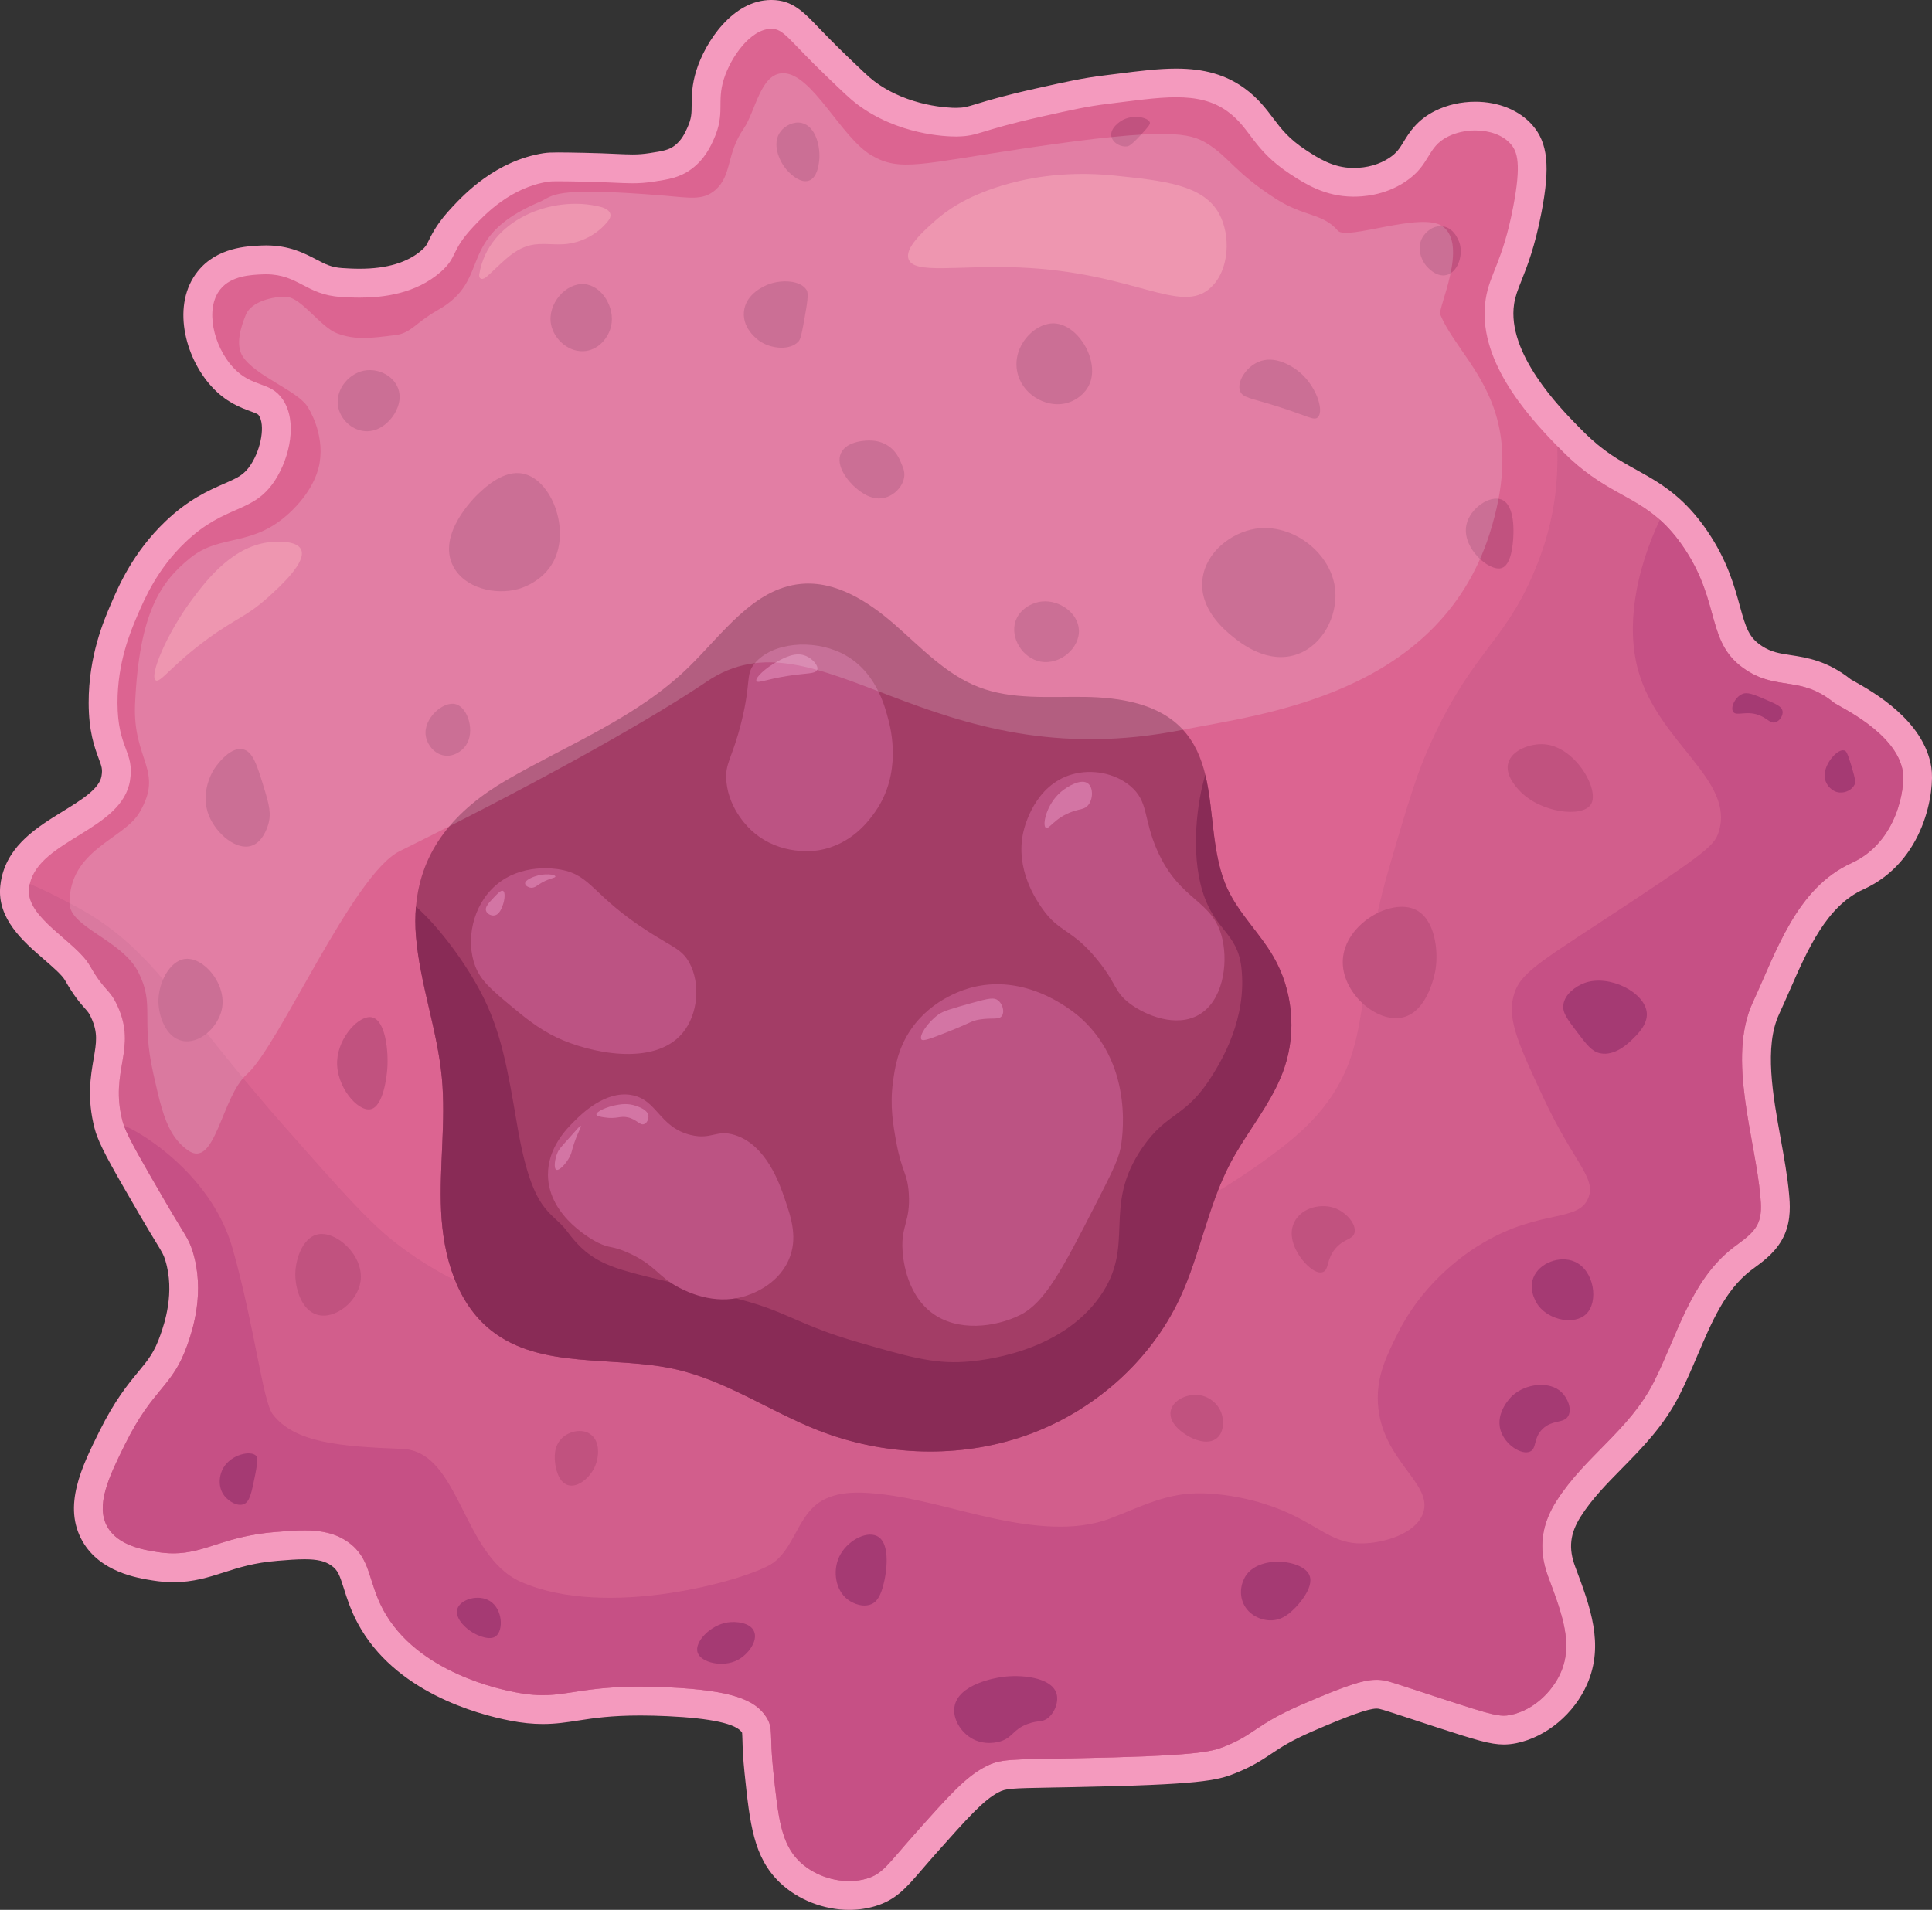 <?xml version="1.0" encoding="UTF-8"?>
<svg id="Capa_1" xmlns="http://www.w3.org/2000/svg" viewBox="0 0 603.4 596.59">
  <rect x="0" y="0" width="603.4" height="596.59" fill="#333333" stroke="none"/>
  <defs>
    <style>
      .cls-1 {
        fill: #dc6491;
      }

      .cls-2 {
        fill: #c1527f;
      }

      .cls-3 {
        fill: #ea81a0;
      }

      .cls-4 {
        fill: #892b56;
      }

      .cls-5 {
        fill: #fff;
        opacity: .17;
      }

      .cls-6 {
        opacity: .56;
      }

      .cls-7 {
        fill: #a53a73;
      }

      .cls-8 {
        fill: #bc5383;
      }

      .cls-9 {
        fill: #f49abe;
      }

      .cls-10 {
        fill: #a33d66;
      }

      .cls-11 {
        fill: #d375a4;
      }

      .cls-12 {
        fill: #be4880;
        opacity: .64;
      }

      .cls-13 {
        fill: #c95987;
      }
    </style>
  </defs>
  <g>
    <path class="cls-1" d="M265.21,592.09c-6.82,0-13.73-2.7-18.49-7.23-7.12-6.76-8.1-16.07-9.72-31.48-.48-4.6-.57-7.64-.64-9.86-.1-3.29-.16-3.64-.8-4.68-1.99-3.21-6.63-6.31-26.91-7.27-3.04-.14-5.95-.21-8.65-.21-9.59,0-15.21.87-20.18,1.64-3.57.55-6.65,1.03-10.31,1.03-2.92,0-5.86-.3-9.24-.95-9.89-1.9-34.03-8.45-44.59-28.12-2-3.72-3.05-7.05-3.98-10-1.38-4.36-2.29-7.24-5.61-9.59-2.78-1.97-6.07-2.81-11.01-2.81-2.65,0-5.57.23-8.66.48-7.95.64-13.22,2.33-17.87,3.82-4.58,1.47-8.9,2.86-14.42,2.86-1.83,0-3.67-.15-5.63-.46-4.69-.74-14.41-2.28-18.85-10.03-5.12-8.93.2-19.67,5.35-30.07,4.6-9.3,8.53-14.05,11.68-17.88,3.18-3.86,5.48-6.64,7.66-12.91,1.26-3.61,5.11-14.59,1.52-26.14-.71-2.26-1.24-3.13-3.46-6.77-1.12-1.83-2.65-4.35-4.75-7.95l-.07-.11c-7.36-12.68-11.42-19.66-13.1-24.13-.23-.62-.43-1.24-.6-1.91-2.2-8.48-1.15-14.55-.23-19.91.91-5.29,1.63-9.48-1.07-15.38-.97-2.11-1.59-2.81-2.72-4.08-1.39-1.56-3.11-3.51-5.71-8.09-1.29-2.27-4.43-4.99-7.47-7.62-6.06-5.25-12.93-11.2-12.13-19.11.07-.75.19-1.45.35-2.13,1.9-8.43,9.6-13.18,17.05-17.77,6.8-4.2,13.23-8.16,14.19-14.2.52-3.29-.05-4.84-1.1-7.66-1.21-3.25-2.86-7.71-2.87-15.89-.02-13.74,4.47-24.17,6.63-29.18,2.28-5.31,6.53-15.21,15.89-24.17,6.67-6.39,12.4-8.9,17.01-10.93,4.6-2.02,7.64-3.35,10.48-7.81,3.81-5.95,5.75-15.11,2.4-20.12-1.11-1.67-2.3-2.16-4.86-3.09-2.79-1.02-6.62-2.42-10.37-6.55-7.24-7.97-10.61-21.96-4.09-30.1,4.7-5.89,12.45-6.21,16.62-6.38.42-.02.81-.02,1.19-.02,6.21,0,10.14,2.06,13.61,3.87,3,1.57,5.6,2.93,9.93,3.2,1.47.09,3.47.22,5.73.22,9.6,0,17.11-2.33,22.34-6.92,1.95-1.72,2.41-2.65,3.24-4.35,1.08-2.21,2.42-4.96,6.63-9.44,3.75-4,12.54-13.36,26.07-15.46.81-.12,1.87-.17,3.69-.17s4.44.05,8.02.11c4.04.08,7.11.22,9.57.33,2.23.1,4,.18,5.62.18,2.08,0,3.87-.14,5.97-.46,4.6-.7,7.12-1.15,9.76-3.09,3.27-2.4,4.72-5.65,5.59-7.59,1.63-3.68,1.65-5.95,1.67-8.82.02-2.61.04-5.58,1.28-9.49,2.3-7.27,9.52-18.79,19.07-18.79.02,0,.12,0,.14,0,4.5.05,6.88,2.51,11.62,7.43,2.03,2.11,4.81,4.99,8.66,8.68l.19.18c4.68,4.49,7.02,6.75,8.79,8.08,11.69,8.83,25.53,9.28,28.18,9.28h.32c3.06-.06,4.11-.38,7.58-1.44,3.31-1.01,8.3-2.53,18.14-4.72l.31-.07c9.42-2.1,14.16-3.16,20.48-3.93,1.57-.19,3.1-.38,4.59-.57,6.54-.83,12.19-1.54,17.46-1.54,7.8,0,13.74,1.68,18.7,5.29,3.67,2.67,5.87,5.59,8,8.41,2.61,3.46,5.31,7.04,11.39,11.04,4.02,2.64,9.54,6.25,17.13,6.3h.22c5.1,0,9.83-1.36,13.68-3.94,3.15-2.1,4.35-4.08,5.75-6.37,1.64-2.69,3.51-5.75,8.05-8,3.08-1.52,6.81-2.36,10.51-2.36,5.96,0,11.23,2.11,14.45,5.78,3.81,4.36,4.29,10.47,1.81,23.37-2,10.44-4.23,16.04-6.02,20.54-1.23,3.09-2.11,5.32-2.56,8.25-2.43,15.83,10.91,31.57,21.17,42.03l.07.07c.61.62,1.2,1.22,1.76,1.78,6.52,6.52,12.08,9.61,17.46,12.6,4.3,2.39,8.36,4.64,12.5,8.34,2.97,2.65,5.63,5.75,8.15,9.46,5.78,8.52,7.84,16,9.49,22,1.89,6.87,3.14,11.41,8.8,15.09,3.74,2.44,6.95,2.93,10.67,3.49,4.9.75,10.44,1.59,16.99,6.87.26.16.67.39,1.2.68,5.5,3.08,20.11,11.25,22.05,23.81.92,5.94-1.89,25.66-18.64,33.28-13.08,5.95-19.29,20.17-25.31,33.92-1.07,2.44-2.17,4.96-3.28,7.36-5.27,11.38-2.37,27.4.18,41.53,1.07,5.94,2.09,11.55,2.56,16.81.24,2.7.6,6.78-1.06,10.57-1.71,3.89-4.9,6.25-7.72,8.33-.52.39-1.05.77-1.55,1.16-8.85,6.91-13.25,17.26-17.92,28.21-1.71,4.02-3.48,8.18-5.49,12.14-4.53,8.95-10.97,15.5-17.2,21.83-4.96,5.05-9.65,9.81-13.4,15.7-4.17,6.56-4.84,12.66-2.16,19.8,4.54,12.07,8.45,22.49,3.83,33.13-3.47,8.01-10.88,14.26-18.86,15.91-1.12.23-2.07.34-3.08.34-3.36,0-6.94-1.04-19.58-5.16-3.63-1.18-6.53-2.14-8.89-2.91-8.92-2.94-9.43-3.08-11-3.14h-.31c-2.88,0-7.36,1.22-21.74,7.46-7.18,3.12-10.57,5.38-13.56,7.38-2.88,1.93-5.6,3.75-10.58,5.71-4.98,1.98-10.02,3.23-49.05,3.97-2.21.04-4.21.08-6.02.11-14.21.24-15.88.32-19.14,2-5.39,2.78-10.46,8.47-20.56,19.81-1.85,2.08-3.34,3.81-4.61,5.29-4.94,5.74-7.42,8.62-12.65,10.18-2.12.64-4.4.96-6.77.96Z"/>
    <path class="cls-9" d="M240.87,9s.06,0,.09,0c3.89.04,5.2,3.32,17.22,14.86,4.92,4.73,7.38,7.1,9.39,8.61,12.81,9.69,27.91,10.18,30.89,10.18.19,0,.32,0,.41,0,7.03-.13,6.29-1.73,26.61-6.26,9.46-2.11,14.18-3.17,20.35-3.92,8.24-1,15.33-2.08,21.51-2.08s11.46,1.09,16.05,4.43c7.32,5.32,7.8,11.84,19.57,19.57,4.55,2.98,10.82,6.98,19.57,7.04.08,0,.16,0,.25,0,2.37,0,9.47-.2,16.18-4.7,7.94-5.31,6.54-10.73,13.3-14.08,2.52-1.25,5.53-1.9,8.51-1.9,4.31,0,8.54,1.36,11.06,4.25,2.09,2.39,3.34,6.21.78,19.56-3.34,17.44-7.37,20.88-8.61,28.96-2.82,18.36,12.53,35.79,22.4,45.86.65.66,1.27,1.29,1.86,1.88,12.13,12.13,21.3,13.22,30.15,21.11,2.48,2.22,4.93,4.96,7.42,8.63,11.91,17.57,6.68,29.95,19.56,38.34,9.93,6.47,16.96,1.69,27.4,10.18,1.46,1.18,19.62,9.32,21.52,21.59.72,4.66-1.57,21.91-16.05,28.49-17.19,7.82-23.42,27.53-30.81,43.48-8.12,17.55.72,42.43,2.34,60.63.25,2.81.44,5.77-.7,8.36-1.5,3.42-4.96,5.46-7.91,7.75-13.31,10.39-17.37,27.48-24.66,41.87-7.66,15.14-21.47,23.17-30.38,37.14-4.27,6.71-6.15,14.29-2.58,23.8,4.52,12.03,7.73,20.98,3.92,29.76-2.68,6.18-8.66,11.85-15.65,13.3-.73.15-1.4.24-2.17.24-2.71,0-6.58-1.16-18.18-4.93-17.64-5.75-18.25-6.17-21.13-6.27-.15,0-.31,0-.47,0-3.66,0-8.5,1.31-23.53,7.84-14.25,6.19-14.37,9.23-24,13.04-4.13,1.64-8.74,2.92-47.48,3.66-19.69.37-22.29.11-27.13,2.6-6.15,3.17-11.4,9.07-21.91,20.87-8.52,9.58-10.09,12.59-15.13,14.09-1.74.52-3.6.77-5.48.77-5.56,0-11.38-2.18-15.39-5.99-5.92-5.62-6.78-13.76-8.35-28.69-1.19-11.35.1-12.92-2.09-16.44-3.43-5.53-10.86-8.46-30.52-9.39-3.27-.15-6.21-.22-8.86-.22-16.83,0-22.39,2.66-30.48,2.66-2.44,0-5.11-.24-8.4-.87-4.06-.78-30.79-5.92-41.47-25.83-4.83-8.99-3.69-15.99-10.96-21.13-4.04-2.86-8.54-3.63-13.61-3.63-2.85,0-5.87.24-9.09.5-16.09,1.3-21.79,6.66-31.85,6.66-1.53,0-3.15-.12-4.93-.4-4.24-.67-12.27-1.93-15.65-7.82-3.85-6.71.45-15.68,5.48-25.83,8.96-18.09,14.78-17.57,19.56-31.31,1.54-4.4,5.5-16.28,1.57-28.95-1.31-4.19-2.36-4.9-8.61-15.65-7.25-12.48-11.29-19.43-12.84-23.56-.2-.54-.35-1.04-.47-1.49-4.12-15.9,4.66-22.41-1.56-36-2.55-5.56-3.97-4.36-8.61-12.52-4.34-7.63-19.95-14.97-19.04-24.06.05-.52.13-1.03.25-1.53,3.13-13.85,28.85-16.78,31.31-32.32,1.45-9.13-3.89-9.85-3.91-24.26-.02-12.53,3.99-22.12,6.26-27.39,2.22-5.17,6.18-14.38,14.87-22.7,12.71-12.17,21.29-8.79,28.17-19.57,4.57-7.14,6.91-18.21,2.35-25.04-3.94-5.91-9.62-3.54-15.65-10.17-5.99-6.59-8.78-18.18-3.91-24.26,3.43-4.3,9.64-4.55,13.3-4.7.34-.01.67-.02,1-.02,10.06,0,12.53,6.4,23.26,7.06,1.55.1,3.61.23,6,.23,7.26,0,17.51-1.18,25.31-8.05,5.42-4.77,2.91-6.36,10.17-14.09,3.82-4.07,11.72-12.27,23.48-14.09.55-.08,1.51-.11,3-.11,1.81,0,4.39.05,7.95.11,7.6.15,11.66.51,15.27.51,2.16,0,4.16-.13,6.65-.51,4.67-.71,8.15-1.28,11.74-3.91,4.16-3.05,6-7.06,7.04-9.39,3.63-8.17.8-11.43,3.13-18.78,2.21-6.97,8.42-15.65,14.78-15.65M240.87,0c-12.04,0-20.57,13.11-23.36,21.93-1.45,4.56-1.47,8.03-1.49,10.82-.02,2.71-.03,4.2-1.29,7.03-.77,1.72-1.83,4.09-4.14,5.79-1.72,1.26-3.4,1.61-7.77,2.27-1.9.29-3.44.41-5.3.41-1.52,0-3.24-.08-5.42-.18-2.49-.11-5.59-.25-9.67-.33-3.64-.07-6.24-.12-8.13-.12-2.08,0-3.29.06-4.31.21-.02,0-.04,0-.06,0-15.06,2.33-24.95,12.86-28.67,16.83-4.31,4.59-5.96,7.61-7.39,10.54-.74,1.51-.89,1.83-2.17,2.95-4.38,3.85-10.89,5.8-19.36,5.8-2.12,0-3.96-.12-5.44-.21-3.38-.21-5.27-1.2-8.12-2.69-3.73-1.95-8.38-4.39-15.7-4.39-.44,0-.9,0-1.36.03-4.55.19-13.98.57-19.97,8.08-8.2,10.24-4.17,26.63,4.29,35.93,4.5,4.95,9.11,6.63,12.16,7.75,2.32.85,2.39.95,2.66,1.36,1.95,2.92.78,10.16-2.44,15.2-2.12,3.32-4.12,4.2-8.51,6.12-4.67,2.05-11.07,4.86-18.31,11.8-10.02,9.59-14.51,20.04-16.92,25.65-2.27,5.28-7.01,16.28-6.99,30.96.01,8.98,1.83,13.88,3.15,17.45.95,2.57,1.21,3.26.87,5.39-.63,4.01-6.21,7.44-12.11,11.08-7.84,4.83-16.72,10.31-19.08,20.61-.2.87-.35,1.78-.44,2.72-1.02,10.2,7.12,17.25,13.67,22.92,2.49,2.16,5.6,4.85,6.51,6.45,2.83,4.98,4.81,7.22,6.26,8.85,1,1.13,1.31,1.47,1.99,2.98,2.12,4.64,1.6,7.69.73,12.74-.95,5.52-2.13,12.38.3,21.76,0,.02.01.04.02.06.21.8.45,1.56.73,2.3,1.83,4.86,5.71,11.54,13.44,24.85l.06.1c2.12,3.65,3.67,6.18,4.8,8.04,2.22,3.63,2.48,4.09,3.01,5.78,3.14,10.11-.33,20.03-1.47,23.29-1.92,5.52-3.79,7.79-6.89,11.54-3.3,4-7.41,8.98-12.24,18.74-5.41,10.92-11.54,23.29-5.22,34.3,5.52,9.62,17.09,11.45,22.03,12.23,2.22.35,4.29.52,6.35.52,6.21,0,11.08-1.56,15.79-3.07,4.63-1.49,9.42-3.02,16.79-3.62h.06c3-.25,5.84-.47,8.3-.47,3.99,0,6.42.57,8.41,1.98,2,1.41,2.53,2.87,3.92,7.27.94,2.98,2.11,6.68,4.31,10.77,11.47,21.38,37.18,28.39,47.7,30.41,3.62.7,6.92,1.03,10.09,1.03,4.01,0,7.4-.52,11-1.08,4.8-.74,10.24-1.58,19.49-1.58,2.63,0,5.47.07,8.44.21,13.74.65,21.58,2.38,23.29,5.14,0,0,.01.02.02.03.05.47.08,1.5.11,2.41.06,2.16.16,5.43.66,10.19,1.67,15.88,2.77,26.37,11.1,34.28,5.57,5.3,13.64,8.46,21.58,8.46,2.8,0,5.51-.39,8.06-1.15,6.48-1.93,9.6-5.55,14.76-11.55,1.29-1.49,2.74-3.19,4.52-5.18l.04-.05c9.73-10.92,14.61-16.4,19.27-18.8,2.27-1.17,3.39-1.26,17.16-1.5,1.81-.03,3.81-.06,6.02-.11,39.89-.76,45.01-2.06,50.63-4.29,5.41-2.14,8.46-4.18,11.41-6.15,2.97-1.99,6.04-4.04,12.85-7,11.45-4.97,17.41-7.09,19.95-7.09.07,0,.14,0,.2,0,.88.03,1.61.25,9.7,2.91,2.36.78,5.27,1.74,8.91,2.92,12.29,4,16.75,5.38,20.97,5.38,1.31,0,2.58-.14,4-.43,9.37-1.94,18.03-9.22,22.07-18.53,5.34-12.31.92-24.06-3.75-36.51-2.19-5.83-1.68-10.41,1.75-15.8,3.49-5.48,8.02-10.08,12.81-14.95,6.47-6.58,13.16-13.38,18-22.96,2.07-4.09,3.87-8.31,5.61-12.4,4.43-10.41,8.61-20.24,16.56-26.43.46-.36.95-.72,1.45-1.08,2.94-2.17,6.97-5.15,9.17-10.15,2.13-4.84,1.69-9.8,1.42-12.77-.49-5.46-1.52-11.17-2.61-17.21-2.44-13.47-5.2-28.75-.53-38.84,1.13-2.44,2.24-4.99,3.32-7.44,5.67-12.97,11.54-26.39,23.05-31.62,19.32-8.78,22.31-30.97,21.22-38.06-2.28-14.74-18.28-23.68-24.3-27.05-.33-.19-.62-.34-.84-.47-7.37-5.85-13.74-6.82-18.87-7.6-3.46-.53-5.96-.91-8.89-2.81-4.07-2.65-5.01-5.57-6.92-12.52-1.74-6.33-3.91-14.2-10.1-23.33-2.73-4.03-5.63-7.39-8.87-10.29-4.53-4.04-9-6.52-13.33-8.92-5.35-2.97-10.39-5.77-16.46-11.84-.53-.53-1.08-1.09-1.66-1.67l-.16-.16c-5.5-5.61-22.29-22.74-19.92-38.18.37-2.43,1.14-4.36,2.3-7.27,1.76-4.43,4.18-10.5,6.26-21.36,2.74-14.3,1.97-21.67-2.84-27.18-4.07-4.65-10.57-7.32-17.84-7.32-4.44,0-8.76.98-12.5,2.83-5.72,2.83-8.13,6.8-9.9,9.69-1.26,2.06-2.09,3.42-4.41,4.98-3.11,2.08-6.97,3.18-11.17,3.18h-.21c-6.25-.04-10.93-3.11-14.69-5.57-5.42-3.56-7.77-6.68-10.26-9.98-2.22-2.94-4.73-6.28-8.95-9.34-5.76-4.19-12.55-6.15-21.34-6.15-5.56,0-11.61.77-18.03,1.58-1.48.19-3,.38-4.56.57-6.54.8-11.64,1.93-20.9,4l-.32.07c-10,2.23-15.1,3.78-18.47,4.81-3.32,1.01-3.92,1.19-6.35,1.24h-.25c-1.47,0-14.71-.23-25.46-8.36-1.57-1.18-4-3.51-8.41-7.75l-.17-.17c-3.78-3.63-6.42-6.37-8.54-8.56C250.8,3.54,247.44.07,241.05,0h-.18Z"/>
  </g>
  <g class="cls-6">
    <path class="cls-13" d="M578.26,269.6c-17.19,7.82-23.42,27.53-30.81,43.48-8.12,17.55.72,42.43,2.34,60.63.25,2.81.44,5.77-.7,8.36-1.5,3.42-4.96,5.46-7.91,7.75-13.31,10.39-17.37,27.48-24.66,41.87-7.66,15.14-21.47,23.17-30.38,37.14-4.27,6.71-6.15,14.29-2.58,23.8,4.52,12.03,7.73,20.98,3.92,29.76-2.68,6.18-8.66,11.85-15.65,13.3-3.31.69-5.47.15-20.35-4.69-17.64-5.75-18.25-6.17-21.13-6.27-3.73-.11-8.32,1.02-24,7.83-14.25,6.19-14.37,9.23-24,13.04-4.13,1.64-8.74,2.92-47.48,3.66-19.69.37-22.29.11-27.13,2.6-6.15,3.17-11.4,9.07-21.91,20.87-8.52,9.58-10.09,12.59-15.13,14.09-6.88,2.06-15.5-.11-20.87-5.22-5.92-5.62-6.78-13.76-8.35-28.69-1.19-11.35.1-12.92-2.09-16.44-3.43-5.53-10.86-8.46-30.52-9.39-30.24-1.42-31.86,4.62-47.74,1.57-4.06-.78-30.79-5.92-41.47-25.83-4.83-8.99-3.69-15.99-10.96-21.13-6.3-4.46-13.74-3.85-22.7-3.13-18.53,1.5-23.28,8.38-36.78,6.26-4.24-.67-12.27-1.93-15.65-7.82-3.85-6.71.45-15.68,5.48-25.83,8.96-18.09,14.78-17.57,19.56-31.31,1.54-4.4,5.5-16.28,1.57-28.95-1.31-4.19-2.36-4.9-8.61-15.65-7.25-12.48-11.29-19.43-12.84-23.56-.2-.54-.35-1.04-.47-1.49-4.12-15.9,4.66-22.41-1.56-36-2.55-5.56-3.97-4.36-8.61-12.52-4.34-7.63-19.95-14.97-19.04-24.06.05-.52.13-1.03.25-1.53,4.91,2.09,9.45,4.47,13.31,6.49,25.38,13.26,32.32,30.88,66.52,69.65,17.31,19.61,25.96,29.42,34.44,36,44.07,34.2,102.33,27.49,144,22.69,0,0,74.61-8.59,130.69-50.87,8.61-6.48,12.72-11.01,15.66-14.87,14.75-19.38,9.1-36.4,19.56-72.78,7.44-25.86,9.75-32.02,12.52-38.35,13.2-30.07,23.25-32.46,32.87-54.78,7.31-16.96,7.7-29.92,7.53-39.9.65.66,1.27,1.29,1.86,1.88,12.13,12.13,21.3,13.22,30.15,21.11,2.48,2.22,4.93,4.96,7.42,8.63,11.91,17.57,6.68,29.95,19.56,38.34,9.93,6.47,16.96,1.69,27.4,10.18,1.46,1.18,19.62,9.32,21.52,21.59.72,4.66-1.57,21.91-16.05,28.49Z"/>
  </g>
  <path class="cls-10" d="M401.14,333.55c-.74,2.18-1.65,4.29-2.68,6.34-4.1,8.16-10.02,15.47-14.29,23.62-6.92,13.21-9.33,28.35-15.62,41.87-9.33,20.02-27.27,35.68-48.1,43.02-20.83,7.34-44.29,6.48-64.85-1.57-15.08-5.91-28.76-15.52-44.56-19.09-19.43-4.39-42.06.21-57.67-12.17-10.89-8.65-14.98-23.42-15.6-37.31-.63-13.89,1.54-27.85.22-41.69-1.41-14.84-6.79-29.1-8.06-43.96-.28-3.3-.28-6.43-.01-9.42,1.52-17.71,12.21-30.2,28.41-39.59,19.2-11.12,40.56-19.42,56.69-35.14,10.69-10.41,20.28-24.65,35.14-26.06,10.9-1.03,21.04,5.51,29.29,12.71s15.97,15.55,26.19,19.51c10.38,4.02,21.91,2.94,33.04,3.08,11.13.15,23.26,2.06,30.78,10.26,3.7,4.03,5.72,8.86,6.99,14.08,2.78,11.48,1.88,24.86,6.98,35.75,3.61,7.7,10.05,13.71,14.3,21.08,5.99,10.37,7.27,23.34,3.41,34.68Z"/>
  <path class="cls-3" d="M292.09,68.93c3.31-2.93,9.37-7.47,20.87-10.96,6.31-1.91,18.57-4.81,34.96-3.13,15.53,1.6,27.94,2.87,32.87,12,3.58,6.62,3.27,17.45-2.61,22.96-9.43,8.83-23.81-4.81-60-6.26-18.9-.76-32.73,2.25-34.43-2.61-1.23-3.51,4.68-8.75,8.35-12Z"/>
  <path class="cls-3" d="M150.31,87.1c-.13-.04-.26-.1-.37-.21-.34-.35-.3-.91-.22-1.39,2.85-16.75,22.62-24.71,37.8-20.89,1.46.37,3.19,1.21,3.15,2.72-.02.7-.45,1.32-.89,1.87-3.3,4.08-8.33,6.7-13.57,7.08-3.53.25-7.13-.47-10.58.33-5.52,1.29-9.36,6.1-13.63,9.83-.47.41-1.16.81-1.7.67Z"/>
  <path class="cls-12" d="M578.26,269.6c-17.19,7.82-23.42,27.53-30.81,43.48-8.12,17.55.72,42.43,2.34,60.63.25,2.81.44,5.77-.7,8.36-1.5,3.42-4.96,5.46-7.91,7.75-13.31,10.39-17.37,27.48-24.66,41.87-7.66,15.14-21.47,23.17-30.38,37.14-4.27,6.71-6.15,14.29-2.58,23.8,4.52,12.03,7.73,20.98,3.92,29.76-2.68,6.18-8.66,11.85-15.65,13.3-3.31.69-5.47.15-20.35-4.69-17.64-5.75-18.25-6.17-21.13-6.27-3.73-.11-8.32,1.02-24,7.83-14.25,6.19-14.37,9.23-24,13.04-4.13,1.64-8.74,2.92-47.48,3.66-19.69.37-22.29.11-27.13,2.6-6.15,3.17-11.4,9.07-21.91,20.87-8.52,9.58-10.09,12.59-15.13,14.09-6.88,2.06-15.5-.11-20.87-5.22-5.92-5.62-6.78-13.76-8.35-28.69-1.19-11.35.1-12.92-2.09-16.44-3.43-5.53-10.86-8.46-30.52-9.39-30.24-1.42-31.86,4.62-47.74,1.57-4.06-.78-30.79-5.92-41.47-25.83-4.83-8.99-3.69-15.99-10.96-21.13-6.3-4.46-13.74-3.85-22.7-3.13-18.53,1.5-23.28,8.38-36.78,6.26-4.24-.67-12.27-1.93-15.65-7.82-3.85-6.71.45-15.68,5.48-25.83,8.96-18.09,14.78-17.57,19.56-31.31,1.54-4.4,5.5-16.28,1.57-28.95-1.31-4.19-2.36-4.9-8.61-15.65-7.25-12.48-11.29-19.43-12.84-23.56,2.15.31,27,13.64,33.97,38.49,6.97,24.86,9.35,47.54,12.52,51.65,6.82,8.84,20.84,10.01,40.42,10.77,18.07.71,18.6,33.39,37.06,41.53,26.72,11.78,69.54-.38,77.97-5.43,6.84-4.09,8.12-13.85,14.37-18.79,4.5-3.55,10.7-3.93,16.42-3.53,13.37.94,26.23,5.27,39.34,8.03,11.35,2.39,24.8,4.15,35.96-.09,9.87-3.75,17.72-8.13,28.81-7.85,8.4.21,15.56,2.15,18.78,3.13,16.63,5.07,20.19,12.75,31.31,12.52,6.43-.13,16.46-2.93,18.78-9.39,3.37-9.38-13.1-16.47-14.09-34.44-.47-8.5,2.78-14.97,6.26-21.91,8.54-17,22.54-25.78,26.61-28.17,18.1-10.63,29.83-6.29,32.87-14.09,2.47-6.34-4.6-10.92-14.09-31.3-7.45-16-11.17-24-9.39-31.31,1.96-8.03,8.09-10.69,39.13-31.3,21.61-14.35,23.83-16.51,25.05-20.35,5.12-16.2-18.65-27.73-25.05-50.09-4.01-14-.92-31.26,6.67-47.43,2.48,2.22,4.93,4.96,7.42,8.63,11.91,17.57,6.68,29.95,19.56,38.34,9.93,6.47,16.96,1.69,27.4,10.18,1.46,1.18,19.62,9.32,21.52,21.59.72,4.66-1.57,21.91-16.05,28.49Z"/>
  <path class="cls-4" d="M401.14,333.55c-.74,2.18-1.65,4.29-2.68,6.34-4.1,8.16-10.02,15.47-14.29,23.62-6.92,13.21-9.33,28.35-15.62,41.87-9.33,20.02-27.27,35.68-48.1,43.02-20.83,7.34-44.29,6.48-64.85-1.57-15.08-5.91-28.76-15.52-44.56-19.09-19.43-4.39-42.06.21-57.67-12.17-10.89-8.65-14.98-23.42-15.6-37.31-.63-13.89,1.54-27.85.22-41.69-1.41-14.84-6.79-29.1-8.06-43.96-.28-3.3-.28-6.43-.01-9.42,8,7.13,15.89,18.45,20.26,26.79,6.34,12.1,8.32,23.72,11.35,41.48,4.79,28.15,10.65,26.49,15.65,33.26,10,13.5,18.2,11.53,55.17,21.52,13.37,3.61,17.83,7.88,35.22,12.91,15.9,4.6,23.85,6.9,33.65,6.26,5.22-.34,29.71-2.65,42.26-20.35,11.54-16.27.42-27.86,13.31-46.56,7.94-11.53,13.52-9.11,21.91-22.7,2.71-4.39,10.88-17.63,9-33.65-1.29-10.97-8.36-11.38-12.13-23.74-3.81-12.44-1.62-28.2.88-36.37,2.78,11.48,1.88,24.86,6.98,35.75,3.61,7.7,10.05,13.71,14.3,21.08,5.99,10.37,7.27,23.34,3.41,34.68Z"/>
  <path class="cls-8" d="M277.48,224.93c-1.17-4.53-4.07-15.7-14.61-20.87-9.08-4.46-21.67-3.41-27.13,3.13-3.02,3.62-1.02,5.52-4.17,18.26-2.89,11.71-5.28,12.9-4.7,18.78.89,9.02,7.34,14.78,8.35,15.65,8.59,7.45,19.01,5.95,20.35,5.74,10.49-1.69,16.03-9.57,17.74-12,8.48-12.06,4.89-25.93,4.17-28.7Z"/>
  <path class="cls-8" d="M175.02,271.63c-1.64-.3-12.14-2.02-20.15,4.89-7.4,6.39-9.45,17.37-6.46,25.24,1.78,4.68,5.16,7.49,11.93,13.11,3.17,2.63,7.79,6.48,13.5,9.2,10.11,4.81,30.42,9.3,39.33-1.37,4.89-5.86,5.63-15.45,2.15-21.91-2.23-4.15-5.02-4.81-12.52-9.59-17.99-11.46-17.84-17.77-27.78-19.57Z"/>
  <path class="cls-8" d="M352.87,245.41c-4.84-3.95-11.88-5.25-18-3.52-11.71,3.31-14.87,16.29-15.26,18-2.64,11.67,4.13,21.37,5.87,23.87,5.4,7.74,9.17,6.18,17.22,16.04,6.14,7.52,5.22,9.99,10.17,13.7,5.05,3.78,14.49,7.55,21.52,3.52,7.46-4.27,9.16-15.56,7.43-23.48-2.75-12.65-13.13-11.61-20.35-27.78-4.55-10.19-2.59-15.44-8.61-20.35Z"/>
  <path class="cls-8" d="M337.83,318.27c-1.63-1.49-16.04-14.28-33.91-9.91-2.08.51-12.52,3.3-19.3,13.04-4.36,6.26-5.19,12.59-5.74,16.7-.99,7.35.06,13.31,1.04,18.65,1.74,9.48,3.48,9.53,3.91,16.04.58,8.69-2.41,10.07-1.96,17.61.11,1.89.79,13.23,9,19.57,8.04,6.21,20.07,4.65,27.78.78,7.71-3.87,13.07-14.11,23.48-34.43,4.71-9.2,7.08-13.87,7.83-17.61.4-1.97,4.62-25.09-12.13-40.43Z"/>
  <path class="cls-8" d="M196.97,342.02c-8.12-1.23-15.37,5.99-17.61,8.22-2.33,2.32-8.31,8.28-8.22,16.83.14,13.3,14.85,20.74,15.65,21.13,3.92,1.91,4.2.81,9.39,3.13,8.61,3.84,9.22,7.47,16.04,10.96,2.27,1.16,10.59,5.4,19.96,2.74,2.22-.63,10.5-3.35,14.09-11.35,3.04-6.78.86-13.2-1.17-19.17-1.57-4.61-5.75-16.9-15.65-19.96-5.81-1.79-7.17,1.57-13.7,0-10.05-2.42-10.44-11.26-18.78-12.52Z"/>
  <path class="cls-3" d="M48.63,212.52c-2.07-1.39,3.4-14.56,11.35-25.24,4.64-6.23,12.97-17.11,25.04-18,1.1-.08,7.6-.56,9,2.35,1.88,3.9-6.53,11.54-9.98,14.67-6.99,6.36-10.05,6.62-18.98,13.11-11.41,8.29-14.99,14.08-16.43,13.11Z"/>
  <path class="cls-2" d="M404.91,115.5c-1.14-.82-6.76-4.85-12.13-2.35-3.63,1.69-6.55,6.09-5.48,9,.77,2.09,3.12,2.12,11.35,4.7,9.79,3.07,11.71,4.66,12.91,3.52,2.19-2.07-.66-10.58-6.65-14.87Z"/>
  <path class="cls-2" d="M271.67,137.61c-.69-.01-7.13-.06-9,3.91-1.85,3.95,2.21,8.87,4.7,10.96,1.35,1.13,4.96,4.16,9.2,2.93,3.08-.89,5.69-3.81,5.87-6.85.08-1.4-.37-2.47-.98-3.91-.56-1.34-1.53-3.63-3.91-5.28-2.4-1.66-4.88-1.74-5.87-1.76Z"/>
  <path class="cls-2" d="M251.91,90.59c-1.93-3.09-7.77-3.27-11.74-1.83-1.08.39-7.28,2.82-7.83,8.61-.53,5.67,4.87,9.17,5.22,9.39,3.66,2.29,9.17,2.67,11.74,0,.51-.53.87-1.15,1.83-6.52,1-5.66,1.49-8.52.78-9.65Z"/>
  <path class="cls-2" d="M163.48,147.98c-6.05-1.33-11.81,4.11-14.09,6.26-1.07,1.02-13.09,12.67-7.83,22.7,3.57,6.81,13.12,9.07,20.35,7.04.99-.28,7.61-2.24,10.96-8.61,5.29-10.07-.63-25.46-9.39-27.39Z"/>
  <path class="cls-2" d="M114.7,115.63c-5.31.46-10.01,5.73-9.13,11.22.64,3.99,4.14,7.47,8.35,7.83,4.79.4,7.9-3.47,8.61-4.43.5-.68,3.38-4.58,1.83-8.87-1.43-3.95-5.85-6.07-9.65-5.74Z"/>
  <path class="cls-2" d="M75.83,234.06c-4.29-.89-8.62,5.67-9,6.26-.39.61-4.5,7.23-1.57,14.48,2.28,5.63,8.55,10.96,13.3,9.39,3.35-1.1,4.73-5.2,5.09-6.26,1.24-3.68.33-6.82-1.17-11.74-2.21-7.22-3.51-11.48-6.65-12.13Z"/>
  <path class="cls-2" d="M142.35,219.98c-3.92-1.09-10.13,4.44-9.39,9.78.37,2.69,2.57,5.79,5.87,6.26,2.85.41,5.39-1.32,6.65-3.13,3-4.31.69-11.85-3.13-12.91Z"/>
  <path class="cls-2" d="M392,165.19c-7.41,1.21-15.39,7.22-16.43,15.65-1.17,9.41,7,16.05,9.39,18,2.34,1.9,10.97,8.93,20.35,5.48,8.02-2.95,12.27-11.96,11.74-19.57-.82-11.89-13.4-21.46-25.04-19.57Z"/>
  <path class="cls-2" d="M468.96,156.06c-3.7-1.47-9.83,2.72-10.96,7.83-1.59,7.2,7.09,14.75,10.96,13.57,3.1-.95,3.54-7.63,3.65-9.39.1-1.47.67-10.28-3.65-12Z"/>
  <path class="cls-2" d="M482.39,232.5c-4.33-.35-10.25,1.77-11.35,5.87-1.01,3.77,2.5,7.52,3.52,8.61,6.51,6.95,19.62,8.53,22.3,4.3,2.88-4.54-4.86-18.01-14.48-18.78Z"/>
  <path class="cls-2" d="M116.26,317.8c-3.98-.95-10.58,6.14-10.96,13.57-.41,8,6.41,15.94,10.43,15.13,4.12-.82,5.08-10.74,5.22-12.52.45-5.65-.57-15.19-4.7-16.17Z"/>
  <path class="cls-2" d="M57.83,299.54c-4.9.57-8.5,7.64-8.35,13.57.11,4.22,2.2,10.8,7.3,12,5.44,1.28,11.37-4.24,12.52-9.91,1.57-7.73-5.64-16.33-11.48-15.65Z"/>
  <path class="cls-2" d="M99.04,385.63c-4.65,1.15-7.11,8.22-6.78,13.57.22,3.58,1.92,10.04,6.78,11.48,5.56,1.65,12.65-4.06,13.57-10.43,1.15-8.06-7.73-16.05-13.57-14.61Z"/>
  <path class="cls-2" d="M184.35,447.98c-2.6-1.78-6.39-.91-8.61,1.04-3.04,2.68-2.51,6.82-2.35,8.09.1.82.74,5.75,3.91,6.78,3.21,1.05,7.16-2.49,8.61-6,1.12-2.71,1.68-7.69-1.57-9.91Z"/>
  <path class="cls-2" d="M373.74,435.72c-3.29-.14-7.39,1.68-8.09,4.96-.95,4.47,5.22,7.81,5.74,8.09.96.5,5.6,2.94,8.61.52,2.31-1.86,2.22-5.42,1.57-7.57-1.03-3.35-4.25-5.85-7.83-6Z"/>
  <path class="cls-2" d="M417.3,377.54c-4.39-1.82-10.72-.42-13.04,4.17-2.42,4.77,1.08,9.87,1.83,10.96,1.5,2.19,4.76,5.5,7.04,4.7,2.02-.71,1.03-3.85,3.91-7.3,2.69-3.22,5.43-2.75,6-4.96.67-2.61-2.42-6.19-5.74-7.57Z"/>
  <path class="cls-2" d="M442.09,284.15c-7.73-3.67-22.08,4.53-22.7,15.65-.56,10.2,10.59,19.97,18.78,18,7.96-1.92,10.06-14.17,10.17-14.87.98-6.2-.23-15.92-6.26-18.78Z"/>
  <path class="cls-2" d="M328.61,101.02c-5.79.23-12.36,7.14-10.96,14.87,1.29,7.11,8.7,11.44,14.87,10.17,3.3-.68,6.49-3.01,7.83-6.26,3.09-7.5-4-19.09-11.74-18.78Z"/>
  <path class="cls-2" d="M450.5,70.69c-2.77-.33-5.16,1.59-6.26,3.52-1.76,3.09-.53,6.72,1.17,8.8.26.32,3.07,3.65,6.26,2.93,3.46-.77,5.26-5.82,4.3-9.59-.06-.23-1.39-5.19-5.48-5.67Z"/>
  <path class="cls-2" d="M359.13,38.28c-.46-1.64-5.34-2.65-8.74-.65-.36.21-3.9,2.35-3.26,5.09.48,2.04,3.03,3.3,4.96,3,.38-.06,1.11-.24,4.04-3.39,2.12-2.28,3.17-3.43,3-4.04Z"/>
  <path class="cls-2" d="M250.35,38.41c-2.42-.52-5.08.76-6.52,2.61-2.88,3.69-.56,9.22,1.83,12,.39.45,3.98,4.54,7.04,3.39,2.5-.94,2.97-4.75,3.13-6,.54-4.32-1-11.03-5.48-12Z"/>
  <path class="cls-2" d="M182.52,88.76c-5.82-.51-11.61,6.2-10.43,12.52.9,4.82,5.78,9.11,10.96,8.35,4.2-.62,7.07-4.35,7.83-7.83,1.25-5.74-2.85-12.56-8.35-13.04Z"/>
  <path class="cls-2" d="M325.48,187.89c-3.41.33-7.16,2.55-8.35,6.26-1.64,5.15,2.22,11.46,7.83,12.52,6.03,1.14,12.3-4.14,12-9.91-.28-5.38-6.15-9.38-11.48-8.87Z"/>
  <path class="cls-7" d="M80,454.76c-1.71-1.77-7.73-.41-10.17,3.65-1.46,2.43-1.85,6.18.26,8.87,1.33,1.69,3.95,3.35,6,2.61,1.91-.69,2.49-3.59,3.65-9.39.97-4.87.48-5.51.26-5.74Z"/>
  <path class="cls-7" d="M153.04,500.15c-3.57-2.26-9.16-.59-10.17,2.35-1.06,3.06,3.02,6.95,6.52,8.35,1.05.42,3.82,1.53,5.48.26,2.41-1.84,2.14-8.45-1.83-10.96Z"/>
  <path class="cls-7" d="M273.83,479.8c-3.46-1.63-9.46,1.64-11.74,6.52-2.1,4.48-1.11,10.44,2.61,13.3,1.89,1.45,5.25,2.7,7.83,1.3.83-.45,2.1-1.46,3.13-4.96,1.25-4.22,2.72-14.04-1.83-16.17Z"/>
  <path class="cls-7" d="M329.91,528.85c-1.67-4.95-11.15-5.88-17.22-4.96-1.32.2-13.57,2.07-14.61,9.39-.53,3.72,1.99,7.69,5.22,9.65,4.12,2.51,8.55,1.22,9.13,1.04,3.94-1.21,3.87-3.75,8.61-5.48,3.31-1.2,4.43-.36,6.26-1.83,2.18-1.74,3.48-5.25,2.61-7.83Z"/>
  <path class="cls-7" d="M408.96,492.06c-2.06-4.78-14.99-6.3-19.57-.26-1.73,2.29-2.5,5.95-1.04,9.13,1.63,3.57,5.51,5.36,8.87,5.22,3.54-.16,5.83-2.44,7.3-3.91.33-.33,6.13-6.23,4.43-10.17Z"/>
  <path class="cls-7" d="M487.74,434.93c-3.71-3.61-11.13-2.82-15.39,1.04-.22.2-5.5,5.14-3.65,10.96,1.43,4.48,6.51,7.64,9.13,6.52,2.2-.94.98-4.17,3.91-7.04,3.11-3.06,6.73-1.62,8.09-4.17,1.14-2.17-.23-5.5-2.09-7.3Z"/>
  <path class="cls-7" d="M494.78,307.11c-2.49.94-6.09,3.33-6.52,6.78-.31,2.44,1.19,4.41,4.17,8.35,3.16,4.16,4.74,6.24,7.3,6.78,4.62.98,8.79-3.09,10.17-4.43,1.62-1.58,4.67-4.56,4.43-8.09-.44-6.47-11.79-12.31-19.57-9.39Z"/>
  <path class="cls-7" d="M491.78,394.11c-4.56-1.99-11.1.33-12.91,5.09-1.61,4.23,1.31,8.27,1.57,8.61,3.47,4.64,11.25,6.13,14.87,2.74,4.12-3.86,2.58-13.78-3.52-16.43Z"/>
  <path class="cls-7" d="M551.65,218.61c-3.97-1.7-5.95-2.56-7.63-1.76-2.19,1.04-3.59,4.13-2.74,5.48,1.03,1.63,4.43-.7,8.8,1.37,2.13,1.01,2.9,2.3,4.3,1.96,1.39-.34,2.57-2.09,2.35-3.52-.22-1.41-1.85-2.13-5.09-3.52Z"/>
  <path class="cls-7" d="M576.11,234.46c-1.62-.55-3.86,1.8-4.89,3.52-.44.74-2.26,3.77-.78,6.65.17.33,1.45,2.72,4.11,2.93,1.97.16,3.97-.93,4.7-2.54.24-.54.37-1.19-.98-5.67-1.32-4.41-1.74-4.75-2.15-4.89Z"/>
  <path class="cls-7" d="M227.26,506.8c-5.38.81-10.45,6.1-9.39,9.39,1.02,3.18,7.86,4.79,12.52,2.35,3.33-1.75,6.44-6.03,5.09-9-1.22-2.69-5.57-3.14-8.22-2.74Z"/>
  <path class="cls-11" d="M236.26,212.74c-.55-1.02,3.04-4.21,6.46-6.07,2.4-1.3,5.79-3.13,9-1.76,2.01.86,3.97,2.98,3.52,4.3-.46,1.37-3.15.97-9.39,1.96-6.57,1.04-9.15,2.37-9.59,1.57Z"/>
  <path class="cls-11" d="M339.83,244.76c-2.1-1.68-6.4.84-8.48,2.61-4.57,3.88-5.91,10.45-4.7,11.22.99.62,2.76-3.17,8.35-5.09,2.47-.85,3.73-.66,4.83-1.96,1.59-1.89,1.64-5.47,0-6.78Z"/>
  <path class="cls-11" d="M173.46,273.78c-.1-.67-3.48-1.06-6.46,0-.45.16-3.08,1.1-3,2.22.05.64.99,1.23,1.83,1.3.95.09,1.68-.47,2.22-.85,3.12-2.18,5.5-2.11,5.41-2.67Z"/>
  <path class="cls-11" d="M157.09,278.28c-.63-.28-1.68.83-2.87,2.09-1.64,1.74-2.82,2.99-2.41,4.17.32.91,1.49,1.53,2.48,1.43,1.68-.16,2.45-2.36,2.8-3.39.55-1.59.79-3.95,0-4.3Z"/>
  <path class="cls-11" d="M287.78,324.72c-.84-1.05,1.77-5.25,5.35-7.83,1.49-1.07,4.4-1.9,10.17-3.52,5.73-1.61,7.16-1.8,8.35-.91,1.47,1.09,2.15,3.53,1.3,4.83-.91,1.4-3.01.55-6.91,1.17-2.71.43-2.79,1.01-9.78,3.78-5.3,2.1-7.95,3.13-8.48,2.48Z"/>
  <path class="cls-11" d="M186.27,348.18c-.16-.92,3.32-2.5,6.46-3.03,1.29-.22,3.43-.56,5.87.29,1.18.41,3.7,1.29,3.91,3.13.11.94-.38,2.16-1.27,2.54-1.37.6-2.25-1.38-5.09-2.05-2.53-.6-3.43.6-7.34,0-1.31-.2-2.45-.38-2.54-.88Z"/>
  <path class="cls-11" d="M181.38,351.71c-.19-.13-.85.66-3.13,3.23-3.16,3.54-3.61,3.94-4.11,5.09-.94,2.15-1.21,4.99-.39,5.38.86.41,3.03-1.83,4.21-4.11.69-1.35.51-1.69,1.37-4.21,1.18-3.47,2.33-5.2,2.05-5.38Z"/>
  <path class="cls-5" d="M465.25,166.67c-16.09,50.6-71.92,56.51-95.79,61.29-79.35,15.88-113.82-38.76-148.85-14.97-13.95,9.48-45.74,28.15-95.8,52.9-14.64,7.24-37.69,60.88-47.68,69.66-8.02,7.05-9.86,30-18.52,23.73-2.05-1.48-3.61-3.25-4.87-5.35-2.68-4.45-4.03-10.41-5.82-18.39-4.01-17.78.5-21.49-4.7-31.82-5.08-10.1-21.52-14.06-21.52-21.61-.01-16.74,16.9-19.91,21.85-28.29,7.79-13.2-2.17-16.27-1.37-33.99,1.3-28.49,8.02-38.07,17.21-45.52,9.78-7.9,19.71-2.96,31.83-14.86,7.18-7.05,8.36-13.36,8.61-14.87,1.53-9.43-3.48-17.09-3.91-17.74-3.26-4.84-16.16-9.44-20.09-15.46-2.41-3.7-.57-9.38.98-13.13,1.68-4.05,8.61-5.77,12.72-5.5,4.68.3,10.6,9.44,15.78,11.39,5.66,2.13,10.45,1.52,18.26.52,4.87-.62,6.18-3.86,13.11-7.76,17.43-9.8,5.09-22.5,31.89-33.85,4.52-1.91,3.24-4.85,38.74-1.95,8.02.66,12.22,1.6,16.04-1.7,5.38-4.65,3.35-11.18,8.96-19.3,3.64-5.27,5.22-17.26,12.3-17.22,9.09.04,18.02,20.1,27.65,25.7,8.91,5.17,15.38,2.58,48.53-2.35,44.22-6.58,50.93-4.68,56.34-1.31,6.87,4.28,8.56,9.01,21.4,17.22,8.81,5.64,14.54,4.41,19.3,9.91,2.77,3.2,26.05-6.04,32.67-1.37,8.22,5.81-1.51,25.6-.69,27.57,4.08,9.75,14.34,18.4,18.05,33.7,2.14,8.85,2.09,19.92-2.61,34.71Z"/>
</svg>